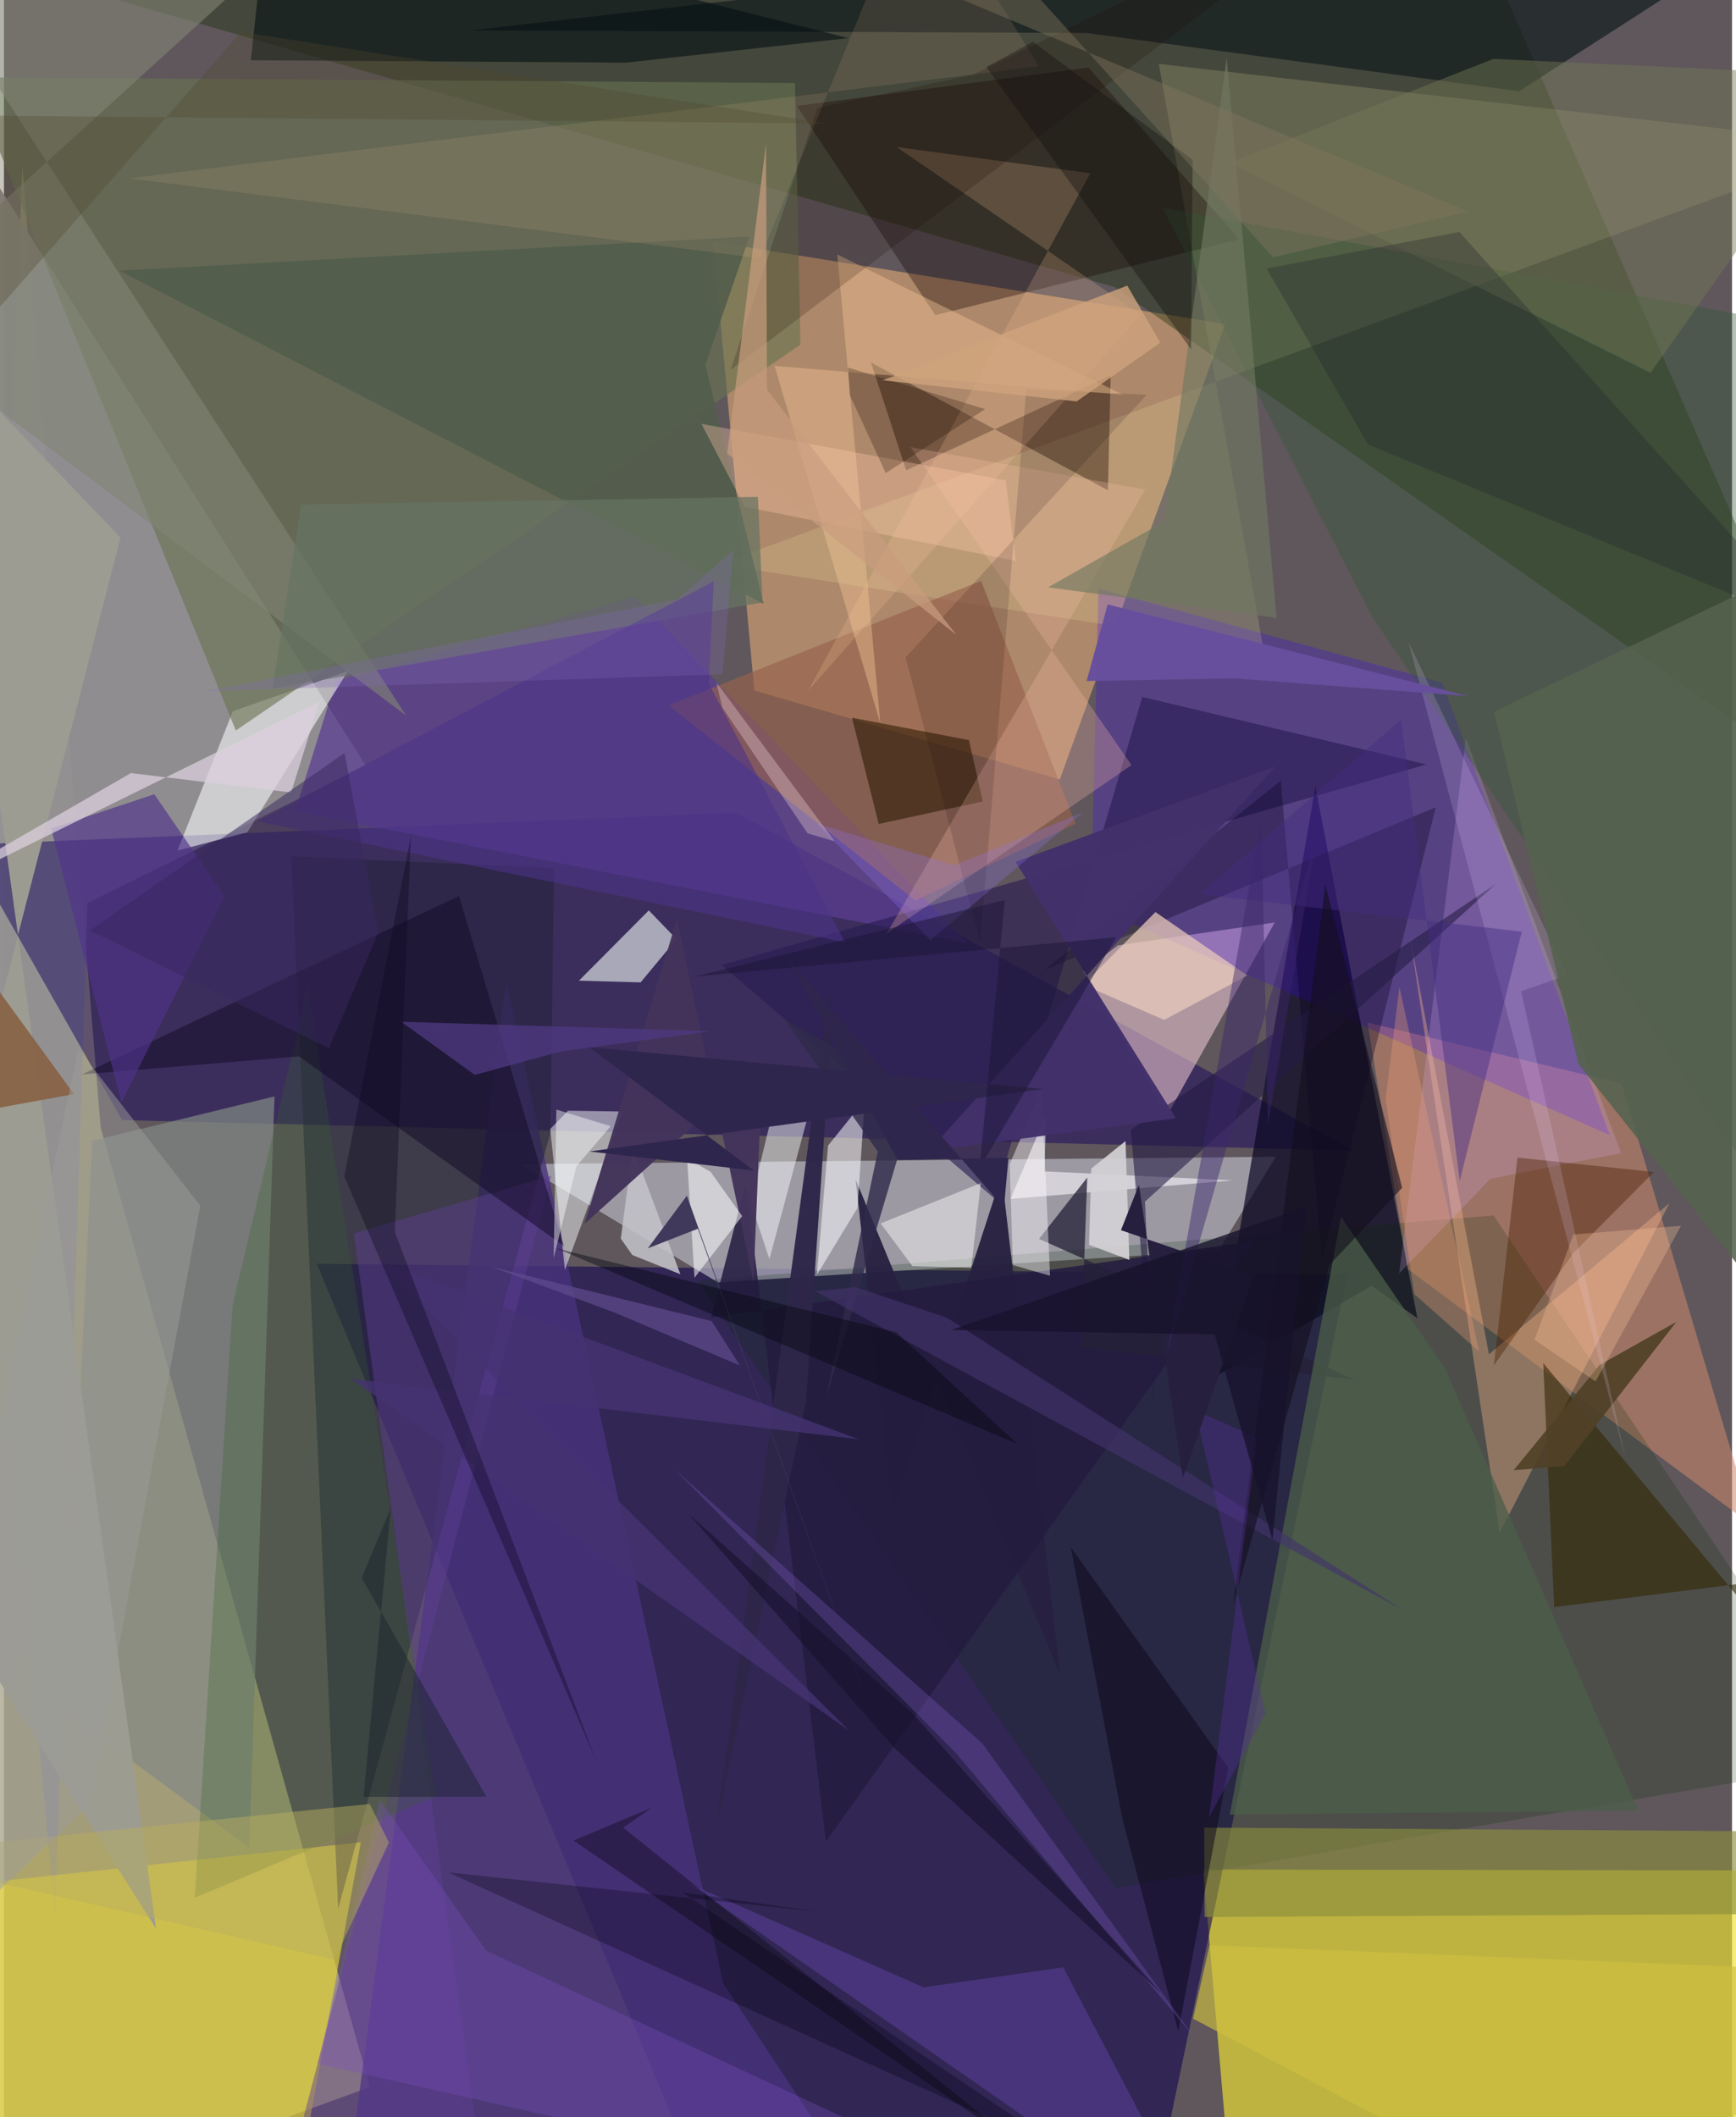 <svg xmlns="http://www.w3.org/2000/svg" width="228" height="278" viewBox="0 0 836 1024"><path fill="#5f575c" d="M0 0h836v1024H0z"/><path fill="#c6c188" fill-opacity=".655" d="M8.923 80.994L-32.574 1086l209.572-76.566L46.784 545.406z"/><path fill="#efe232" fill-opacity=".659" d="M595.887 1086h249.526L898 904.722l-317.868-.524z"/><path fill="#0f004e" fill-opacity=".569" d="M151.353 611.259L349.12 1086l212.217-46.759 88.503-422.67z"/><path fill="#cb9a6f" fill-opacity=".718" d="M362.993 333.97L343.1 116.933l247.73 39.787-80.066 220.295z"/><path fill="#b5b4c0" fill-opacity=".706" d="M345.418 620.238l242.173-15.408 27.699-45.346-365.24 3.548z"/><path fill="#928f92" fill-opacity=".957" d="M24.774 927.02l15.604-490.248 134.706-66.451L-62-3.71z"/><path fill="#14005e" fill-opacity=".475" d="M354.166 393.109L652.74 556.464l-595.62-14.72-75.412-133.159z"/><path fill="#1a3008" fill-opacity=".392" d="M700.32-62L-12.236-19.333l549.628 158.209L898 391.46z"/><path fill="#0b0622" fill-opacity=".706" d="M585.72 665.954l76.002-44.08 22.063 15.754-49.37-257.265z"/><path fill="#e1d03a" fill-opacity=".675" d="M-62 1079.69l209.873-53.576 24.767-135.058L-62 916.252z"/><path fill="#ce896b" fill-opacity=".545" d="M679.122 613.822L659.64 494.599l122.892 29.456 63.892 214.204z"/><path fill="#efc8d3" fill-opacity=".565" d="M614.764 446.149l-51.932 93.098-40.67-69.424 16.796-12.579z"/><path fill="#48327c" fill-opacity=".808" d="M164.751 1066.653L431.69 1086l-83.8-126.802-104.91-484.877z"/><path fill="#3a03fa" fill-opacity=".247" d="M776.874 549.042l-81.013-218.846-166.366-45.519-3.678 153.147z"/><path fill="#fffdb3" fill-opacity=".161" d="M898 69.909L345.922 272.948l263.394 41.058L558.654 30.88z"/><path fill="#092d00" fill-opacity=".196" d="M898 851.778l-177.335-263.89-385.44 31.601 202.597 293.65z"/><path fill="#5b3e92" fill-opacity=".737" d="M305.37 288.545l-144.923 41.11-19.643 62.79 325.143 63.698z"/><path fill="#22233a" fill-opacity=".533" d="M139 414.18l127.13 5.69-1.718 127.748-102.74 375.684z"/><path fill="#818884" fill-opacity=".706" d="M118.67 893.52l-89.095-65.572L42.659 551.81l88.23-21.533z"/><path fill="#fbfdfd" fill-opacity=".565" d="M166.405 324.575l-48.644 77.961-33.807 8.839 26.8-67.403z"/><path fill="#687250" fill-opacity=".612" d="M385.31 166.706l-2.643-126.55-399.403-2.807 128.91 315.965z"/><path fill="#cacdd4" fill-opacity=".765" d="M307.982 475.147l17.38-20.913-13.404-13.902-33.8 33.993z"/><path fill="#f2f3f7" fill-opacity=".506" d="M264.28 546.065l8.573-8.841 26.499.379-27.981 76.642z"/><path fill="#271b51" fill-opacity=".616" d="M550.685 337.087L479.357 579.82 347.23 466.77l340.931-97.033z"/><path fill="#141e1f" fill-opacity=".714" d="M523.612 15.943l209.37 28.185L898-62 225.49 14.73z"/><path fill="#1b0902" fill-opacity=".384" d="M535.41 181.626l-98.953 45.855-17.003-52.143 114.605 61.79z"/><path fill="#ffb98f" fill-opacity=".361" d="M805.69 581.939l-82.117 159.42-43.22-287.39 38.044 201.067z"/><path fill="#96614c" fill-opacity=".647" d="M321.492 341.155l119.35 94.358 77.535-37.08-45.66-117.492z"/><path fill="#170703" fill-opacity=".353" d="M524.64 32.703L383.589 51.227l66.973 101.208 146.986-36.7z"/><path fill="#272040" fill-opacity=".957" d="M412.007 570.43l17.96 160.513 52.71-162.737 28.294 242.041z"/><path fill="#e5b2ff" fill-opacity=".208" d="M707.202 357.063l75.134 200.628-63.229 12.454-44.132 45.75z"/><path fill="#010d11" fill-opacity=".557" d="M408.53 18.437L300.902 30.303l-181.507-1.161 8.894-81.384z"/><path fill="#f9f9fb" fill-opacity=".549" d="M412.898 584.26l-19.64 32.363 5.41-62.514 17.81-22.13z"/><path fill="#5f44a2" fill-opacity=".498" d="M512.505 951.545l-67.688 9.63-113.142-50.072L582.933 1086z"/><path fill="#241b40" fill-opacity=".855" d="M342.125 637.254l262.647-36.977L397.67 890.633l-38.699-318.807z"/><path fill="#342804" fill-opacity=".596" d="M749.937 777.315l103.362-13.01L898 843.342 744.66 659.28z"/><path fill="#5c3f93" fill-opacity=".467" d="M169.286 596.55l65.57 479.65-106.246 9.8 136.178-517.345z"/><path fill="#2e2649" fill-opacity=".973" d="M388 677.848l12.058-175.94-1.024-22.014L344.49 884.34z"/><path fill="#8b8e3d" fill-opacity=".635" d="M580.794 927.186l-.123-43.238L898 886.059v39.45z"/><path fill="#f0c396" fill-opacity=".424" d="M403.135 123.073l20.831 226.812-51.184-172.93 168.632 13.978z"/><path fill="#2b1a01" fill-opacity=".565" d="M423.187 398.516l-12.94-51.397 56.59 10.84 6.698 29.677z"/><path fill="#07001f" fill-opacity=".329" d="M503.533 469.042l189.17-78.614-55.123 219.15-19.9-231.948z"/><path fill="#fdfeff" fill-opacity=".463" d="M388.88 540.026l-18.579 68.97-9.023-27.336 9.616-39.759z"/><path fill="#356229" fill-opacity=".271" d="M92.317 917.854l18.262-286.396 36.392-154.043L208.9 868.893z"/><path fill="#335935" fill-opacity=".369" d="M661.884 298.388l-101.455-197.96L898 162.812v482.39z"/><path fill="#828474" fill-opacity=".604" d="M-62 153.506l256.535 192.576L-59.449-45.21 175.131-62z"/><path fill="#130b26" fill-opacity=".51" d="M220.118 433.363L37.74 519.671l104.968-8.731 128.171 91.708z"/><path fill="#4a1f00" fill-opacity=".404" d="M798.207 566.866l-38.97 39.172-38.465 54.402 11.42-100.551z"/><path fill="#f5b8a7" fill-opacity=".282" d="M427.07 451.454l118.426-81.414-106.962-153.765 113.62 20.5z"/><path fill="#c4c2c9" fill-opacity=".863" d="M304.264 554.921l-5.858 44.149 5.58 7.946 23.246 9.298z"/><path fill="#fefcff" fill-opacity=".561" d="M504.15 539.073l-17.192 40.818 107.568-8.985-91.15-4.357z"/><path fill="#515c4b" fill-opacity=".867" d="M367.416 291.988L55.929 130.913l304.782-16.561-21.412 62.194z"/><path fill="#e9cabb" fill-opacity=".737" d="M561.286 493.292l-39.183-17.01 34.959-35.145 44.464 30.648z"/><path fill="#9d9c92" fill-opacity=".996" d="M56.393 260.015l-89.244-93.133L73.557 932.768-62 718.864z"/><path fill="#43345b" fill-opacity=".969" d="M362.601 619.892l4.38-105.521-86.072 77.528 44.674-147.35z"/><path fill="#241b45" fill-opacity=".576" d="M721.794 427.495L545.146 546.387 556.46 681.15l-4.445-99.997z"/><path fill="#ffcb9b" fill-opacity=".2" d="M549.928 152.147l-160.843 181.83L525.527 83.796 431.86 71.118z"/><path fill="#00000b" fill-opacity=".282" d="M214.98 905.615l177.769 18.903-64.639-9.26 188.474 127.495z"/><path fill="#7c52c3" fill-opacity=".302" d="M151.767 998.14l384.418 86.686-302.92-141.43-51.458-72.89z"/><path fill="#f0f0ee" fill-opacity=".533" d="M424.138 591.711l48.412-19.48-4.583 40.963-28.484-.816z"/><path fill="#f1bc92" fill-opacity=".125" d="M442.264-62l58.513 94.068-440.221 54.2 305.263 38.657z"/><path fill="#252137" fill-opacity=".761" d="M521.05 651.649l132.478 15.749-152.771-68.189 23.31-29.676z"/><path fill="#0b0618" fill-opacity=".506" d="M592.31 855.018l-76.184-106.64 24.79 130.473 27.166 103.673z"/><path fill="#fefaff" fill-opacity=".431" d="M502.011 526.74l4.048 90.289-17.976-5.165-1.534-48.792z"/><path fill="#d4d2d5" fill-opacity=".914" d="M542.591 551.895l1.858 57.502-19.519-7.354 1.087-36.881z"/><path fill="#747856" fill-opacity=".451" d="M796.56 180.324L898 36.757 720.585 28.48 592.677 78.736z"/><path fill="#fefdfd" fill-opacity=".537" d="M330.48 560.326l11.344 6.416 15.3 21.455-23.062 29.805z"/><path fill="#51338a" fill-opacity=".651" d="M56.804 533.157l-33.949-132.46 49.89-16.545 33.923 49.347z"/><path fill="#4b5e48" fill-opacity=".749" d="M592.996 877.674l197.582-1.998-93.202-213.385-50.562-73.766z"/><path fill="#302a4a" fill-opacity=".808" d="M441.697 528.657l-64.215-35.695 45.249 63.983-25.06 119.351z"/><path fill="#855c3c" fill-opacity=".82" d="M-48.017 576.89l-11.796-30.67 93.689-17.034L-62 397.418z"/><path fill="#b9af5e" fill-opacity=".478" d="M176.935 872.52L-62 896.93l221.96 50.942 26.268-56.716z"/><path fill="#ffcaad" fill-opacity=".337" d="M337.403 205.003l147.21 27.304 4.844 38.984-131.112-26.198z"/><path fill="#4e3982" fill-opacity=".757" d="M227.786 519.895l-35.568-25.704 149.747 4.568-72.41 9.744z"/><path fill="#42316b" fill-opacity=".973" d="M447.456 556.66l119.495-15.818-77.571-123.977 125.742-46.207z"/><path fill="#dbd0de" fill-opacity=".737" d="M152.65 339.341L-62 445.108l123.42-71.19 77.505 9.354z"/><path fill="#514127" fill-opacity=".922" d="M730.356 711.097l41.49-50.87 37.232-20.882-54.263 69.74z"/><path fill="#e9d2ff" fill-opacity=".169" d="M756.247 471.678L733.95 479.4l50.45 225.76-104.827-394.368z"/><path fill="#677361" fill-opacity=".722" d="M129.935 333.12l237.048-41.76-2.24-51.024-220.968 3.633z"/><path fill="#453372" fill-opacity=".8" d="M167.927 666.88l245.538 29.252-232.806-86.56L408.75 836.975z"/><path fill="#26272c" fill-opacity=".325" d="M704.096 112.214l-93.269 17.66 49.042 85.144 216.506 89.166z"/><path fill="#8563cd" fill-opacity=".278" d="M473.336 843.266l102.634 142.28-115.358-137.585-136.713-137.792z"/><path fill="#55634e" fill-opacity=".875" d="M898 686.394L761.68 514.583l-40.783-170.307L898 259.045z"/><path fill="#4b3387" fill-opacity=".592" d="M343.391 281.158l-2.428 49.372 65.901 125.253-284.416-58.516z"/><path fill="#11000c" fill-opacity=".137" d="M472.266 456.187l22.312-267.843 58.309 2.542-116.704 127.071z"/><path fill="#f19f76" fill-opacity=".322" d="M675.083 477.364l-6.718 54.248 13.883 94.293 31.409 27.778z"/><path fill="#442d82" fill-opacity=".459" d="M734.272 450.61l-30.02 120.677L675.91 348.01l-97.304 84.578z"/><path fill="#cec041" fill-opacity=".651" d="M898 953.667l-314.791-12.822-7.96 35.494L782.543 1086z"/><path fill="#42346b" fill-opacity=".624" d="M392.304 624.512l284.42 154.207-220.696-141.455-44.319-14.78z"/><path fill="#1d0703" fill-opacity=".188" d="M468.651 36.194l-75.175 16.053-41.94 126.652L670.042-62z"/><path fill="#0c091e" fill-opacity=".373" d="M189.08 595.852l7.792-191.362-32.24 164.437 121.88 282.71z"/><path fill="#9575fe" fill-opacity=".247" d="M522.072 392.836l-62.294 25.665-66.389-20.065 54.772 56.322z"/><path fill="#9c9d9b" fill-opacity=".494" d="M-62 970.985l98.003-463.602 58.978 75.799-53.536 289.686z"/><path fill="#707860" fill-opacity=".635" d="M591.514 27.889l-30.023 224.218-56.389 31.973 110.567 14.792z"/><path fill="#18122c" fill-opacity=".635" d="M331.218 732.218l108.539 96.713 120.138 135.114-129.14-118.635z"/><path fill="#1a202c" fill-opacity=".455" d="M173.985 869.067l13.166-139.706-14.06 33.836 60.31 105.84z"/><path fill="#fbe2de" fill-opacity=".31" d="M347.544 342.234l41.21 60.802 13.145 3.89-57.248-76.866z"/><path fill="#0f0d0c" fill-opacity=".357" d="M497.778 20.223L475.25 32.417l99.047 136.562.755-91.695z"/><path fill="#2f264d" d="M362.837 566.166l-79.58-9.234 219.527-30.204-219.738-20.261z"/><path fill="#fac29a" fill-opacity=".31" d="M759.253 597.085l52.084-4.238-41.37 75.285-29.513-20.174z"/><path fill="#130f1e" fill-opacity=".588" d="M641.173 611.88l-46.424 163.6 44.506-347.576 37.155 146.61z"/><path fill="#41395b" d="M330.376 578.311l93.89 263.492-88.56-247.527-24.228 9.499z"/><path fill="#04060f" fill-opacity=".424" d="M490.394 698.446l-218.579-92.738-5.25-2.067 165.169 40.811z"/><path fill="#180a00" fill-opacity=".255" d="M409.203 191.052l17.367 37.742 48.107-30.931-66.358-20.074z"/><path fill="#604b8e" fill-opacity=".706" d="M295.118 634.731l-59.26-22.013 106.5 26.249L356 660.42z"/><path fill="#562f99" fill-opacity=".365" d="M576.252 682.136l34.052 146.604-27.358 50.282 23.213-183.751z"/><path fill="#1e173a" fill-opacity=".529" d="M484.134 435.332l-150.323 37.086L538.119 453.3l-66.086 111.504z"/><path fill="#cea37d" fill-opacity=".796" d="M559.42 165.718l-40.488 28.421-93.792-10.2 118.293-45.802z"/><path fill="#684f9e" fill-opacity=".973" d="M595.501 328.1l-71.758 1.282 10.208-37.033 174.39 44.35z"/><path fill="#271f3e" d="M570.345 714.755l34.123-97.692-64.104-22.075 8.711-21.903z"/><path fill="#50472e" fill-opacity=".314" d="M-62 55.426v161.48l176.665-201.43 282.86 44.19z"/><path fill="#3c276b" fill-opacity=".459" d="M635.252 403.78l-23.727 140.302-3.23-148.336-45.97 259.983z"/><path fill="#836ab9" fill-opacity=".271" d="M325.617 289.969L97.563 334.38l250.04-8.264 5.229-59.985z"/><path fill="#81755e" fill-opacity=".42" d="M613.987 124.421L480.295-23.635l-55.99 7.02 284.06 118.911z"/><path fill="#04040b" fill-opacity=".353" d="M495.534 1040.922L275.531 890.194l38.088-16.001-14.024 9.793z"/><path fill="#18132c" fill-opacity=".784" d="M613.642 744.815l-27.947-99.365-127.432-2.2 171.74-59.604z"/><path fill="#fefffd" fill-opacity=".431" d="M267.241 536.656l26.236 8.044-16.497 19.323-11.046 44.396z"/><path fill="#c89c7d" fill-opacity=".71" d="M369.124 188.46l91.615 118.624-110.865-87.76 18.794-149.853z"/><path fill="#2f264e" d="M483.776 584.135l-103.183-118.45 51.774 95.391 53.6-1.084z"/><path fill="#392860" fill-opacity=".506" d="M157.172 506.95l23.906-56.013-16.314-86.757L41.46 450.016z"/></svg>